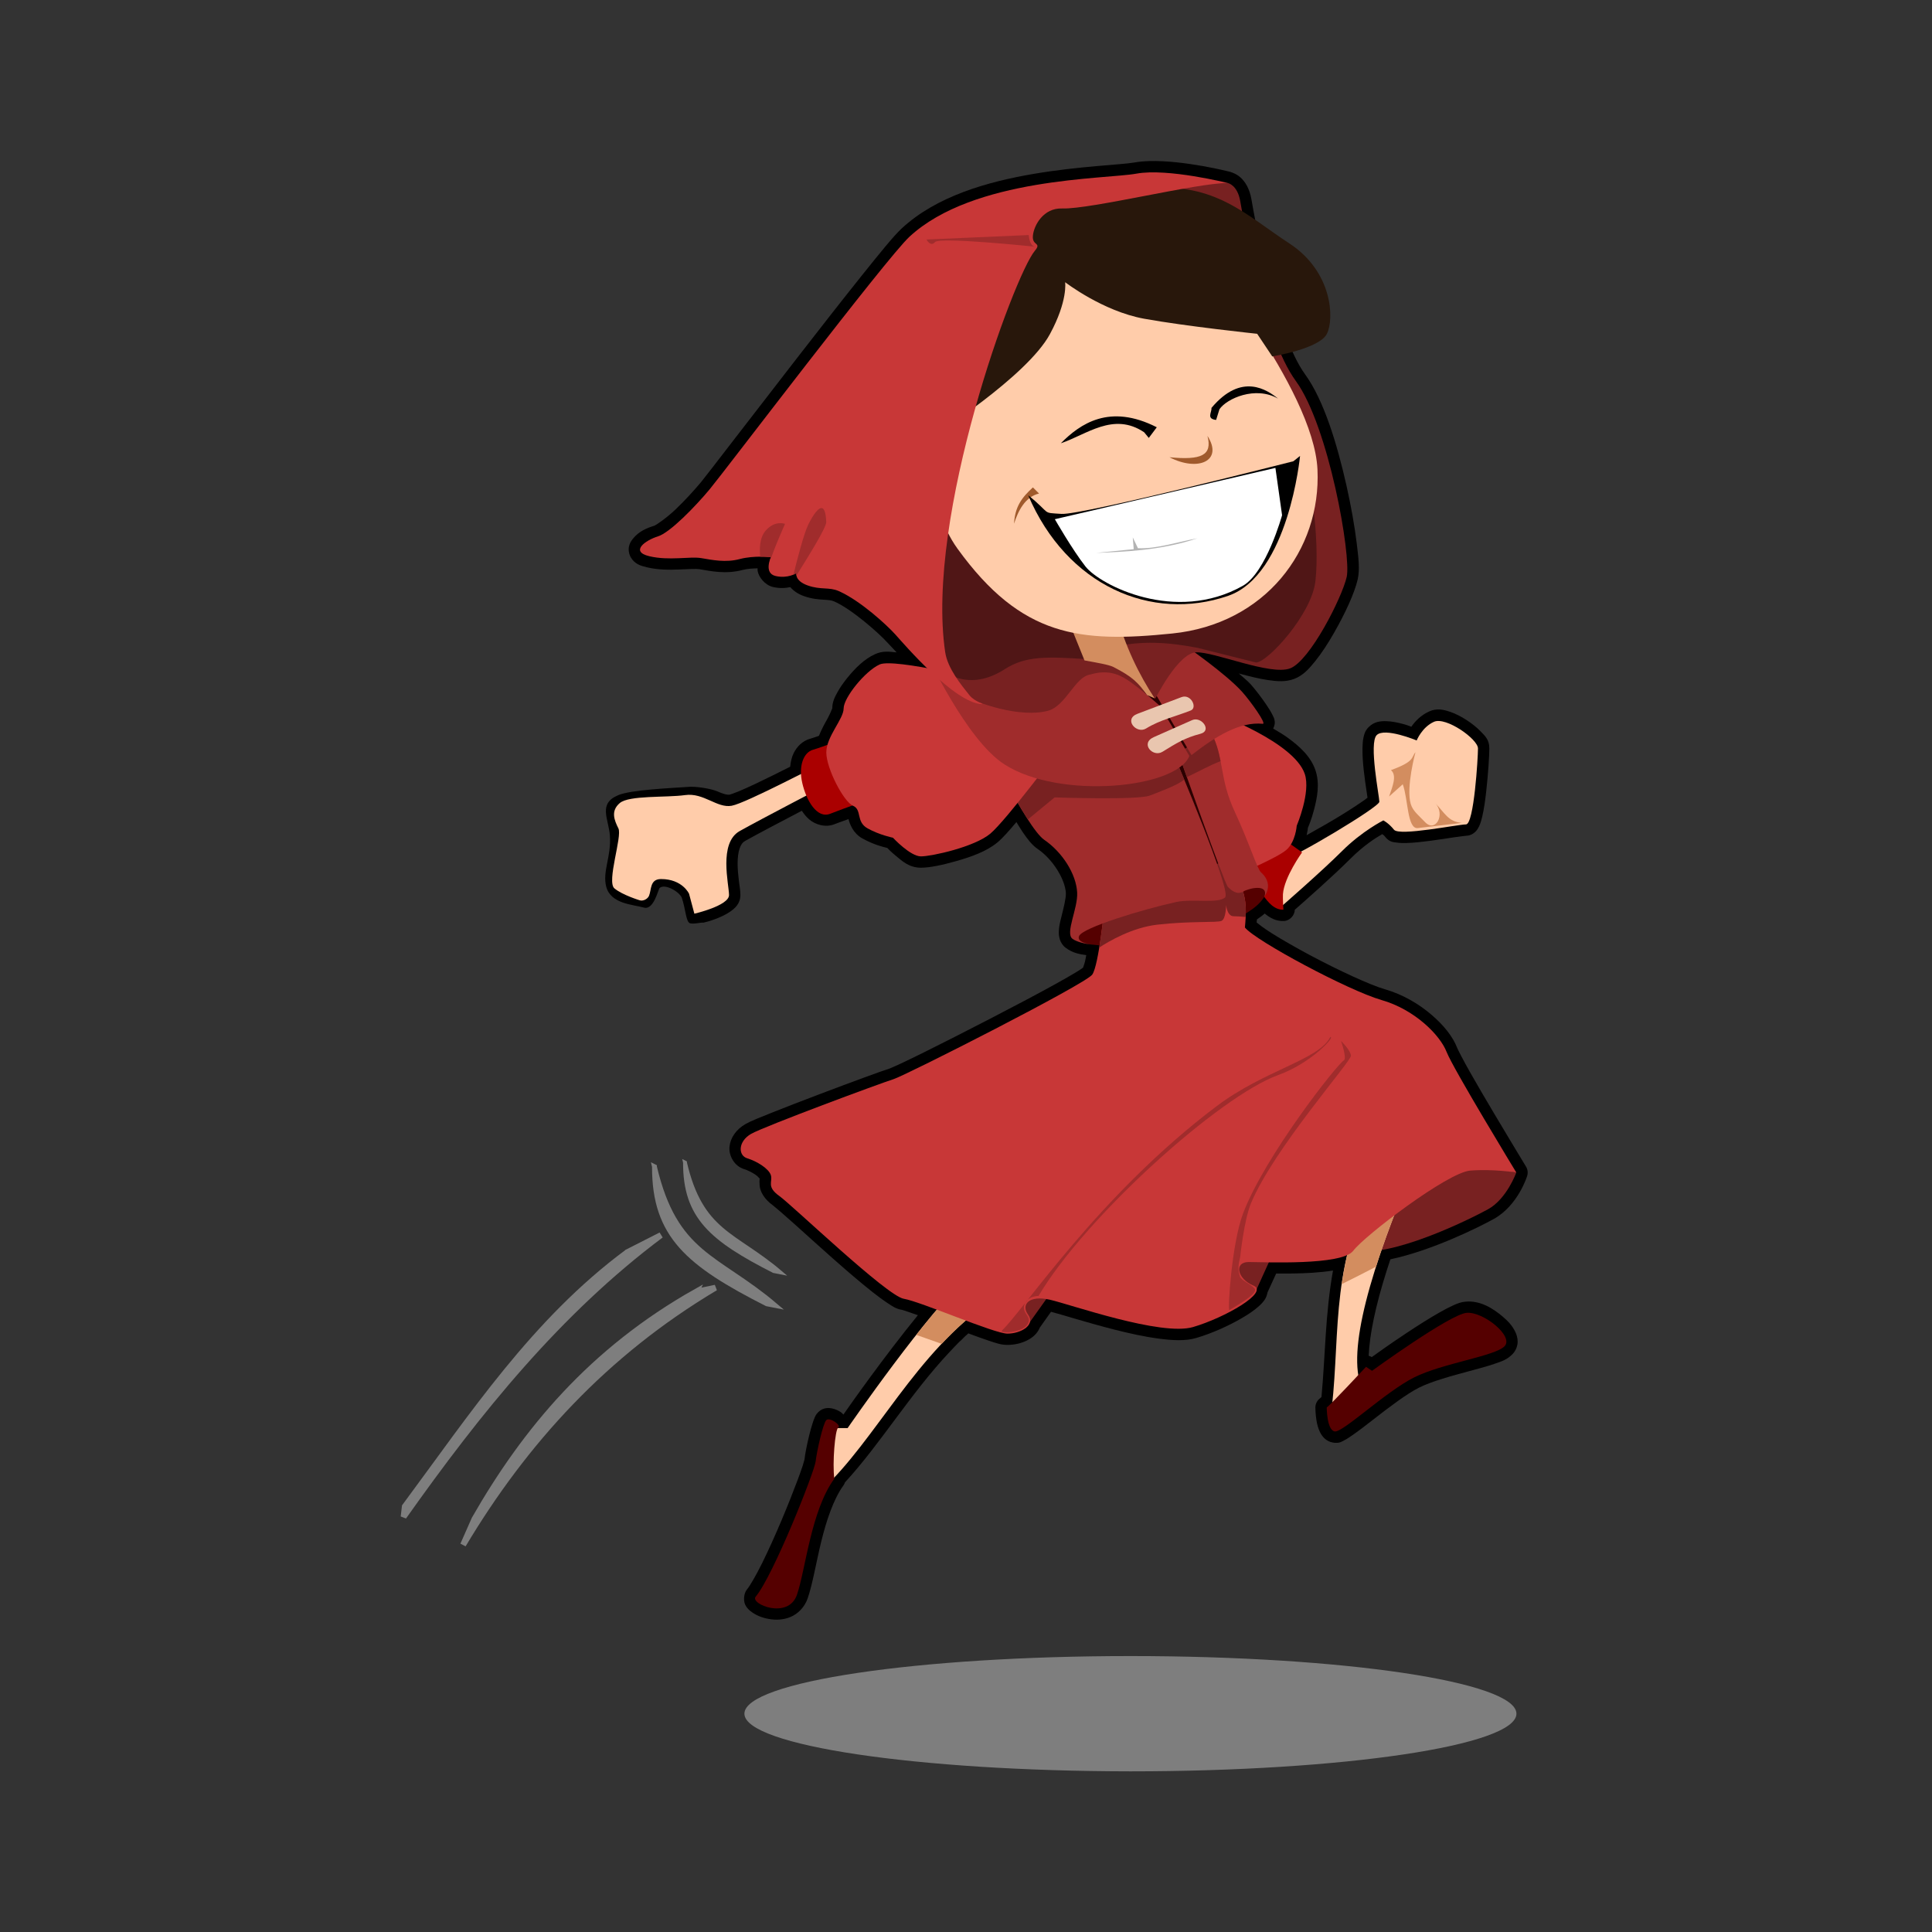 <svg:svg xmlns:dc="http://purl.org/dc/elements/1.1/" xmlns:ns1="http://sodipodi.sourceforge.net/DTD/sodipodi-0.dtd" xmlns:ns2="http://www.inkscape.org/namespaces/inkscape" xmlns:ns4="http://creativecommons.org/ns#" xmlns:rdf="http://www.w3.org/1999/02/22-rdf-syntax-ns#" xmlns:svg="http://www.w3.org/2000/svg" height="1187.106" id="svg4468" preserveAspectRatio="xMinYMin" version="1.1" viewBox="-246.661 -98.934 1187.106 1187.106" width="1187.106" ns1:docname="Jumping Green Pants.svg" ns2:version="0.48.5 r10040">
  <svg:rect x="-246.661" y="-98.934" width="1187.106" height="1187.106" fill="#333333" stroke="none"/>
  <ns1:namedview bordercolor="#666666" borderopacity="1.0" fit-margin-bottom="0" fit-margin-left="0" fit-margin-right="0" fit-margin-top="0" id="base" pagecolor="#ffffff" showgrid="false" ns2:current-layer="g4419" ns2:cx="134.56811" ns2:cy="12.11997" ns2:document-units="px" ns2:pageopacity="0.0" ns2:pageshadow="2" ns2:window-height="1061" ns2:window-maximized="0" ns2:window-width="1173" ns2:window-x="1920" ns2:window-y="139" ns2:zoom="0.35" />
  <svg:g id="layer1" transform="translate(-178.09 228.49)" ns2:groupmode="layer" ns2:label="Layer 1">
    <svg:g id="g4419" transform="translate(-585.87 -68.389)">
      <svg:g id="g4291" style="stroke:#7e7e7e;fill:#7e7e7e" transform="matrix(.836 .549 -.549 .836 1410.3 -624.25)">
        <svg:g id="g4293" style="stroke:#7e7e7e;fill:#7e7e7e" transform="translate(-24.244 51.518)">
          <svg:path d="m271.42 1172.4 8.571-8.571c-34.526 70.934-46 143.52-42.857 217.14l-2.857-17.143c-3.821-62.653 3.402-126.09 37.143-191.43z" id="path4295" style="color:#000000;stroke:#7e7e7e;stroke-width:3.6;fill:#7e7e7e" ns1:nodetypes="cccccc" ns2:connector-curvature="0" />
          <svg:path d="m222.85 1175.2 11.429-20c-26.778 73.944-34.406 152.14-37.143 231.43l-2.857-5.714c3.963-69.265 4.023-139.02 28.571-205.71z" id="path4297" style="color:#000000;stroke:#7e7e7e;stroke-width:3.6;fill:#7e7e7e" ns1:nodetypes="cccccc" ns2:connector-curvature="0" />
        </svg:g>
        <svg:g id="g4299" style="stroke:#7e7e7e;fill:#7e7e7e" transform="matrix(.995 -.098 .098 .995 -122.19 46.931)">
          <svg:g id="g4301" style="stroke:#7e7e7e;fill:#7e7e7e" transform="matrix(.142 -.812 .812 .142 -777.35 1177.8)">
            <svg:path d="m234.28 1155.2c-42.941 52.731-24.304 77.392-27.041 134.46l-2.857-5.714c-12.128-64.396-10.895-97.508 29.899-128.74z" id="path4303" style="color:#000000;stroke:#7e7e7e;stroke-width:3.6;fill:#7e7e7e" ns1:nodetypes="cccc" ns2:connector-curvature="0" />
          </svg:g>
          <svg:g id="g4305" style="stroke:#7e7e7e;fill:#7e7e7e" transform="matrix(.113 -.642 .642 .113 -558.74 1160.5)">
            <svg:path d="m234.28 1155.2c-42.941 52.731-24.304 77.392-27.041 134.46l-2.857-5.714c-12.128-64.396-10.895-97.508 29.899-128.74z" id="path4307" style="color:#000000;stroke:#7e7e7e;stroke-width:3.6;fill:#7e7e7e" ns1:nodetypes="cccc" ns2:connector-curvature="0" />
          </svg:g>
        </svg:g>
      </svg:g>
      <svg:path d="m182.86 1018.1c0 15.78-85.705 28.571-191.43 28.571-105.72-0.1-191.43-12.8-191.43-28.6 0-15.78 85.705-28.571 191.43-28.571s191.43 12.792 191.43 28.571z" id="path3457" style="fill:#7e7e7e" transform="matrix(1.239 0 0 1.239 1222.5 -467.47)" ns1:cx="-8.5714283" ns1:cy="1018.0765" ns1:rx="191.42857" ns1:ry="28.571428" ns1:type="arc" />
      <svg:g id="layer2" transform="translate(42.691 136.09)" ns2:label="R&#233;teg">
        <svg:g id="g3036" transform="matrix(2.101,0,0,2.101,292.84,-728.82)">
          <svg:path d="m252.78 36.688c-1.457 0.041-2.873 0.156-4.25 0.406-3.674 0.668-16.15 1.055-29.562 3.344-13.413 2.288-28.318 6.475-38.531 15.938-2.295 2.126-6.259 7.017-11.75 13.875s-12.19 15.431-18.812 23.969c-6.623 8.537-13.175 17.022-18.312 23.688-5.138 6.665-8.976 11.653-9.812 12.656-1.98 2.376-4.823 5.493-7.531 8.062s-5.758 4.584-6.094 4.688c-2.292 0.705-4.593 1.641-6.375 3.906-0.445 0.566-0.903 1.265-1.094 2.25-0.191 0.985 0.025 2.262 0.594 3.188 1.137 1.851 2.76 2.376 4.594 2.812 3.392 0.808 6.689 0.769 9.438 0.656s5.086-0.241 5.969-0.094c3.187 0.531 7.656 1.56 12.688 0.219 1.34-0.357 2.924-0.425 4.344-0.469 0.015 0.243-0.041 0.427 0 0.688 0.291 1.849 2.11 4.222 4.531 4.781 1.986 0.458 3.631 0.322 5.031 0.031 0.931 1.067 2.195 1.992 3.969 2.625 2.367 0.845 4.423 0.976 5.875 1.062 1.452 0.087 2.202 0.146 3 0.5 5.366 2.377 13.308 9.544 15.406 11.875 0.314 0.349 2.077 2.176 2.844 3.031-2.298-0.235-4.07-0.502-6.344 0.531-3.108 1.413-5.753 4.059-8.062 6.906-1.155 1.423-2.186 2.903-2.969 4.344-0.783 1.441-1.438 2.742-1.438 4.625 0-0.191-0.482 1.363-1.5 3.156-0.773 1.361-1.669 3.026-2.406 4.844-0.995 0.347-2.114 0.72-2.656 0.875-2.128 0.608-3.748 2.232-4.688 4.094-0.619 1.227-0.913 2.611-1.062 4.062-3.253 1.632-6.824 3.418-10.031 4.938-1.874 0.888-3.616 1.674-5 2.25-1.384 0.576-2.557 0.951-2.656 0.969-0.717 0.13-1.842-0.168-3.656-0.969-1.315-0.58-4.866-1.325-7.745-1.337-6.471 0.43-17.417 0.919-21.134 2.437-6.091 2.488-2.851 6.962-2.5 11.886 0.437 6.131-2.249 10.477-1.071 14.924 1.331 5.023 7.729 5.181 11.006 6.097 2.916 0.815 4.179-5.363 4.609-5.743 1.569-1.385 5.937 1.19 6.518 2.964 1.145 3.491 1.172 7.085 2.417 7.372 1.239 0.285 2.702-0.25 3.899-0.193 1.026-0.266 1.739-0.397 3.562-1.094 1.407-0.537 2.857-1.177 4.188-2.094 1.33-0.916 3.031-2.3 3.031-4.875 0-1.335-0.246-2.574-0.438-4.156-0.192-1.582-0.372-3.36-0.375-5.062-0.003-1.703 0.197-3.296 0.594-4.438s0.877-1.767 1.625-2.188c3.523-1.982 10.605-5.69 16.562-8.812 0.601 0.907 1.277 1.762 2.125 2.5 1.787 1.556 4.777 2.489 7.406 1.438 0.977-0.391 2.63-0.956 4.125-1.5 0.351 1.418 1.348 4.152 4 5.625 3.316 1.842 6.158 2.547 7.344 2.812 0.471 0.489 1.067 1.125 2.469 2.281 1.853 1.529 3.882 3.5 7.375 3.5 2.523 0 6.143-0.741 10.438-1.969 4.295-1.228 8.781-2.807 11.938-5.438 1.552-1.293 3.465-3.47 5.531-5.938 0.657 1.037 1.339 2.229 1.969 3.125 1.428 2.029 2.581 3.597 4.312 4.781 4.401 3.011 7.987 8.876 8.188 12.875 0.069 1.378-0.634 4.24-1.312 6.938-0.339 1.349-0.685 2.678-0.75 4.125-0.065 1.447 0.2 3.564 2.031 4.938 2.055 1.541 4.142 1.88 6 2.125-0.126 0.615-0.248 1.368-0.375 1.875-0.286 1.146-0.637 1.858-0.531 1.75-0.067 0.064-0.101 0.095-0.188 0.156-0.392 0.277-1.002 0.68-1.781 1.156-1.558 0.952-3.767 2.214-6.375 3.656-5.216 2.885-12.061 6.489-18.969 10.062-6.908 3.574-13.867 7.12-19.312 9.812-2.723 1.346-5.089 2.485-6.844 3.312-1.755 0.827-3.26 1.424-3 1.344-2.378 0.732-11.414 4.061-20.906 7.656-4.746 1.798-9.482 3.627-13.312 5.156-3.831 1.529-6.46 2.553-8.062 3.469-2.698 1.542-4.417 3.969-4.688 6.625s1.451 5.713 4.281 6.562c0.98 0.294 2.339 0.969 3.344 1.656 1.005 0.687 1.468 1.605 1.312 1.062-0.063-0.221-0.259 0.177-0.125 2.062s1.489 4.099 3.844 5.781c0.444 0.317 3.148 2.627 6.344 5.5s7.171 6.483 11.188 10.031c4.017 3.549 8.067 7.039 11.5 9.75 1.716 1.356 3.282 2.508 4.656 3.406 1.374 0.898 2.308 1.609 4.094 1.906 0.431 0.072 2.948 0.992 4.656 1.562-10.11 12.412-19.799 26.206-21.781 29.062-0.234-0.188-0.435-0.489-0.688-0.656-0.697-0.462-1.439-0.854-2.438-1.094-0.999-0.239-2.772-0.415-4.219 1.031-0.765 0.765-0.879 1.204-1.094 1.688-0.215 0.484-0.383 0.986-0.562 1.531-0.358 1.09-0.707 2.361-1.031 3.688-0.648 2.652-1.18 5.359-1.375 7.125 0.046-0.413-0.151 0.593-0.5 1.656s-0.852 2.47-1.469 4.125c-1.234 3.311-2.921 7.577-4.75 11.906-1.829 4.33-3.809 8.73-5.625 12.406-1.816 3.676-3.597 6.715-4.438 7.719-0.973 1.161-1.084 3.272-0.562 4.406 0.522 1.135 1.228 1.701 1.938 2.219 1.419 1.035 3.105 1.694 5.031 2.031 1.926 0.338 4.09 0.32 6.25-0.562s4.181-2.833 5.094-5.5c1.453-4.247 2.417-10.269 3.938-16.5 1.52-6.231 3.617-12.535 6.531-16.531 0.188-0.268 0.336-0.564 0.438-0.875 10.244-11.099 19.106-25.901 30.562-38.094 0.03-0.032 0.064-0.062 0.094-0.094 0-0.01 0-0.021 0-0.031 0.01 0 0.021 0 0.031 0 0.951-1.009 1.869-2.008 2.812-2.938-0.033 0.033 0.106-0.051 0.375-0.312 0.495-0.483 0.911-0.936 1.312-1.312 0.018-0.016 0.133-0.084 0.312-0.25 0.195-0.181 0.371-0.355 0.562-0.531 2.024 0.746 4.071 1.513 5.75 2.062 2.237 0.732 3.677 1.312 5.688 1.312 1.989 0 3.936-0.424 5.688-1.281 1.505-0.736 3.019-1.901 3.781-3.781l3.281-4.625c2.932 0.748 10.341 3.129 18.562 5.219 4.347 1.105 8.802 2.084 12.906 2.625 4.104 0.541 7.797 0.764 11.031-0.188 4.401-1.294 9.284-3.466 13.219-5.75 1.967-1.142 3.689-2.289 5.062-3.531 0.687-0.621 1.294-1.25 1.812-2.062 0.326-0.511 0.568-1.208 0.719-1.969l2.531-5.531c3.266 0.022 6.851 0.02 10.5-0.219 2.155-0.141 4.194-0.341 6.125-0.656-2.293 12.753-2.244 24.993-3.375 37-0.026 0.024-0.07 0.071-0.094 0.094-0.248 0.23-0.741 0.501-0.062 0.094-0.983 0.581-1.624 1.702-1.625 2.844 0 0-0.01 1.878 0.344 3.938 0.177 1.03 0.439 2.127 1 3.281 0.561 1.155 1.694 2.715 3.781 3.062 1.882 0.314 2.562-0.27 3.375-0.688 0.813-0.417 1.589-0.951 2.469-1.562 1.759-1.223 3.834-2.829 6.062-4.562 4.457-3.467 9.64-7.422 13.281-9.25 3.643-1.829 9.499-3.433 14.75-4.844 2.626-0.705 5.126-1.367 7.25-2.094 2.124-0.727 3.828-1.244 5.438-2.969 0.879-0.942 1.389-2.287 1.406-3.469s-0.323-2.196-0.75-3.062c-0.854-1.733-2.133-3.086-3.625-4.344-2.983-2.516-6.574-4.712-10.781-4.375-1.434 0.115-2.446 0.536-3.688 1.094-1.241 0.558-2.624 1.289-4.094 2.125-2.938 1.671-6.276 3.79-9.469 5.906-5.394 3.577-8.848 6.085-10.25 7.094-0.281-0.169-0.588-0.296-0.906-0.375 0.235-6.144 2.006-14.699 5.312-25.062 0.325-1.02 0.677-2.097 1.031-3.156 12.081-2.538 25.769-9.337 30.156-11.75 7.179-3.948 9.812-12.531 9.812-12.531 0.327-0.93 0.209-2.006-0.312-2.844 0 0-4.59-7.548-9.438-15.719-2.424-4.085-4.922-8.34-6.906-11.844-1.984-3.503-3.533-6.519-3.781-7.156-1.284-3.301-3.929-6.62-7.562-9.719-3.633-3.099-8.294-5.905-13.656-7.438-4.127-1.179-13.517-5.508-21.812-9.938-4.148-2.215-8.086-4.476-11.125-6.375-2.57-1.606-3.976-2.78-4.5-3.188 0.021-0.3 0.078-0.621 0.094-0.906 0.781-0.532 1.556-1.067 2.281-1.719 1.522 1.281 3.291 2.28 5.594 2.188 1.683-0.061 3.175-1.597 3.188-3.281 2.434-2.129 10.952-9.608 16.188-14.844 4.066-4.066 7.521-6.201 9.406-7.281 0.344 0.291 0.361 0.178 0.844 0.781 1.271 1.589 2.428 1.55 3.375 1.688 0.947 0.138 1.895 0.156 2.938 0.125 2.085-0.062 4.528-0.332 6.969-0.656s4.862-0.703 6.812-1 3.805-0.469 3.562-0.469c1.295 0 2.293-0.706 2.812-1.25 0.519-0.544 0.78-1.036 1-1.5 0.441-0.929 0.69-1.848 0.938-2.906 0.495-2.116 0.857-4.7 1.156-7.375 0.598-5.351 0.906-10.667 0.906-12.5 0-2.575-1.265-3.641-2.438-4.875s-2.606-2.378-4.188-3.406c-1.582-1.028-3.302-1.927-5.062-2.5-1.761-0.573-3.671-1.028-5.844-0.062-2.526 1.123-4.215 2.963-5.281 4.5-0.972-0.348-1.183-0.486-2.562-0.844-1.455-0.378-3.038-0.732-4.656-0.781-1.618-0.05-3.561 0.03-5.25 1.719-1.072 1.072-1.325 2.121-1.531 3.094-0.206 0.973-0.26 1.962-0.281 3-0.042 2.077 0.123 4.388 0.375 6.656 0.252 2.269 0.587 4.492 0.844 6.219 0.101 0.676 0.179 1.195 0.25 1.688-0.284 0.223-0.488 0.389-0.906 0.688-1.424 1.018-3.513 2.386-5.844 3.844-3.611 2.258-7.523 4.464-11.062 6.438 0.297-1.239 0.359-1.894 0.375-2.156 0.204-0.495 1.031-2.358 1.812-5.375 0.876-3.385 1.752-7.538 0.375-11.531-1.384-4.014-4.641-6.957-8.25-9.562-1.304-0.941-2.712-1.735-4.094-2.562 0.436-0.844 0.512-1.576 0.469-2-0.104-1.021-0.365-1.366-0.594-1.844-0.458-0.955-1.059-1.928-1.781-3-1.444-2.144-3.267-4.541-4.688-6.125-0.924-1.03-2.29-2.088-3.469-3.156 0.068 0.018 0.119 0.044 0.188 0.062 2.803 0.754 5.657 1.482 8.344 1.875 2.687 0.393 5.194 0.606 7.688-0.344 2.604-0.992 4.343-2.944 6.219-5.281 1.876-2.337 3.696-5.165 5.375-8.094 3.358-5.857 6.082-11.815 6.969-15.719 0.637-2.802 0.28-6.023-0.312-10.781-0.593-4.759-1.603-10.593-2.969-16.656-2.731-12.126-6.625-25.019-12.125-32.562-4.197-5.755-8.191-17.611-10.906-28.375-2.715-10.764-4.354-20.454-4.781-22.875-0.519-2.942-1.782-5.023-3.125-6.25-1.24-1.133-2.675-1.561-2.906-1.625v-0.031s-0.154-0.031-0.156-0.031c-0.257-0.066-13.482-3.441-23.719-3.156zm-88.344 372.22 0.062 0.031c-0.114 0.207-0.258 0.53-0.938 0.938 0.32-0.192 0.605-0.603 0.875-0.969z" id="path4667" style="fill:#000000" transform="translate(169.79,169.25)" ns1:nodetypes="csssssssssssssscscsscsssccssscscsscsscscssssssscsssscsscsscscsssscsscscscsccssssscsssssscsssssscccsssssscssssssssssscccccccccccsssccssssssccscccccsscssssssscssssssccscsccssssssscccccscsscsscssssssssscssssssscssccssscssssccssssssssssscccccccccc" ns2:connector-curvature="0" />
          <svg:path d="m462.24 410.06c2.728-0.39 27.672-15.2 27.672-16.759s-3.118-17.149-0.779-19.487c2.338-2.338 11.692 1.559 11.692 1.559s1.559-3.897 5.067-5.457 12.862 5.067 12.862 7.795-1.169 22.216-3.508 22.216-19.487 3.508-21.046 1.559-3.118-2.728-3.118-2.728-6.236 3.118-12.082 8.964c-5.846 5.846-17.928 16.369-17.928 16.369z" id="path3916" style="fill:#ffccaa" ns2:connector-curvature="0" />
          <svg:path d="m461.85 404.21 5.456 3.897s-5.224 7.218-5.59 12.216c-0.081 1.1 0.134 4.543 0.134 4.543-5.013 0.202-7.595-8.103-11.303-12.472z" id="path3904" style="fill:#aa0000" ns1:nodetypes="ccsccc" ns2:connector-curvature="0" />
          <svg:path d="m408.15 435.31 40.65-8.13c3.822-2.164 7.469-4.438 8.406-8.406l-5.787-2.48-47.953 9.784-3.307 6.614c2.425 0.889 0.673 2.056 7.992 2.618z" id="path3918" style="fill:#550000" ns1:nodetypes="ccccccc" ns2:connector-curvature="0" />
          <svg:path d="m529.96 501.73s-2.756 7.717-8.268 10.748c-5.512 3.031-28.386 14.331-39.41 12.126-11.024-2.205-23.15 0-23.15 0l-5.084 11.203-57.751-2.384-9.848 13.811-8.341-9.677 63.662-52.914z" id="path3908" style="fill:#782121" ns1:nodetypes="cssccccccc" ns2:connector-curvature="0" />
          <svg:path d="m402.92 355.94c1.102 0.276 25.906-1.378 25.906-1.378l8.268 24.252 10.197 38.859-14.055 0.827z" id="path3906" style="fill:#2b0000" ns2:connector-curvature="0" />
          <svg:path d="m442.36 367.58s22.511 8.224 25.723 17.539c1.85 5.365-2.338 15.2-2.338 15.2s-0.323 4.744-3.051 7.082-13.708 6.949-13.708 6.949l-15.98-40.144z" id="path3902" style="fill:#c83737" ns1:nodetypes="cscsccc" ns2:connector-curvature="0" />
          <svg:path d="m328.17 381.61c-1.559 0.39-23.385 12.082-27.672 12.862-4.287 0.779-8.185-3.897-13.641-3.118-5.457 0.779-16.369 0-19.098 2.338-2.728 2.338-1.559 5.067-0.39 7.405s-3.508 15.59-1.169 17.539c2.338 1.949 7.341 3.465 7.341 3.465 1.071 0.357 2.396-0.366 2.787-1.308 0.73-1.762 0.212-4.885 3.513-4.885 6.248 0 8.185 4.287 8.185 4.287l1.559 5.846s10.133-2.338 10.133-5.456c0-3.118-3.118-15.2 3.118-18.708 6.236-3.508 26.503-14.031 26.503-14.031z" id="path3914" style="fill:#ffccaa" ns1:nodetypes="cssssscssccsscc" ns2:connector-curvature="0" />
          <svg:path d="m334.01 374.59s-7.015 2.728-9.744 3.508c-2.728 0.779-4.287 4.677-3.118 9.744s4.287 10.523 8.185 8.964c3.897-1.559 12.862-4.677 12.862-4.677z" id="path3900" style="fill:#aa0000" ns2:connector-curvature="0" />
          <svg:path d="m487.57 507.11c-12.512 23.324-8.795 45.025-12.082 67.426l10.133-8.185c-5.589-8.846-0.245-31.054 12.862-62.749z" id="path3910" style="fill:#ffccaa" ns1:nodetypes="ccccc" ns2:connector-curvature="0" />
          <svg:path d="m369.87 532.05c-11.303 9.354-35.467 44.431-35.467 44.431h-5.846l-1.559 17.928c15.4-14.126 27.357-40.106 49.108-54.954z" id="path3912" style="fill:#ffccaa" ns1:nodetypes="cccccc" ns2:connector-curvature="0" />
          <svg:path d="m369.88 532.06c-4.049 3.351-9.758 9.998-15.406 17.156l7.438 2.625c4.295-4.559 8.937-8.791 14.188-12.375l-6.22-7.4z" id="path4131" style="fill:#d38d5f" ns2:connector-curvature="0" />
          <svg:path d="m498.5 503.59-10.938 3.5c-4.989 9.301-7.355 18.349-8.656 27.281 2.97-1.454 6.529-3.276 10.031-5.094 2.443-7.659 5.656-16.241 9.562-25.688z" id="path4136" style="fill:#d38d5f" ns2:connector-curvature="0" />
          <svg:path d="m409.53 424.01s-1.654 17.087-3.583 19.843c-1.929 2.756-54.567 29.488-58.15 30.591-3.583 1.102-37.756 13.78-41.614 15.984-3.858 2.205-3.858 6.339-1.102 7.165 2.756 0.827 6.339 3.031 6.89 4.961 0.551 1.929-1.378 3.307 2.48 6.063s31.418 29.213 36.378 30.04c4.961 0.827 26.457 10.197 30.315 10.197 3.858 0 8.268-2.48 6.063-5.512-2.205-3.031 0.276-5.787 6.339-4.41 6.063 1.378 32.52 10.748 41.89 7.992 9.37-2.756 22.323-10.197 17.638-12.126-4.685-1.929-5.787-6.89-1.378-6.89 4.41 0 27.284 1.102 30.591-3.307 3.307-4.41 27.559-22.874 34.173-23.425 6.614-0.551 13.504 0.551 13.504 0.551s-18.465-30.315-20.394-35.276c-1.929-4.961-9.37-12.402-19.016-15.158-9.646-2.756-36.929-17.362-39.961-21.221 0.818-8.576-0.108-10.631-4.685-19.843z" id="path3896" style="fill:#c83737" ns1:nodetypes="cssssssssssssssscssccc" ns2:connector-curvature="0" />
          <svg:path d="m445.91 410.22-36.38 13.78s-0.615 6.358-1.531 11.938c2.895-1.895 9.678-5.854 16.969-6.688 9.646-1.102 17.372-0.543 18.75-1.094 1.378-0.551 1.375-4.688 1.375-4.688s0.258 3.312 2.188 3.312c0.855 0 2.242 0.098 3.531 0.219 0.284-6.167-0.931-8.779-4.906-16.781z" id="path4115" style="fill:#782121" ns2:connector-curvature="0" />
          <svg:path d="m373.16 372.75s13.514 28.105 18.75 31.688c5.236 3.583 9.349 9.926 9.625 15.438 0.235 4.703-3.58 11.846-1.375 13.5 1.325 0.994 3.84 1.481 5.719 1.719-1.993-0.303-4.463-0.996-3.781-2.531 1.102-2.48 18.585-7.789 28.375-9.938 4.687-1.029 12.415 0.554 14.344-1.375 1.929-1.929-14.688-40.938-14.688-40.938l-56.97-7.56zm67.562 0.281-9.594 6.031s13.398 38.054 14.5 39.156c1.102 1.102 2.664 2.37 4.406 1.375 1.929-1.102 7.598-2.328 6.25 1.469 1.791-2.618 1.228-5.145-1-7.125-1.097-0.975-3.561-8.93-7.594-17.562-4.738-10.143-3-15.628-6.969-23.344zm-33.656 62.188c0.649 0.06 1.094 0.094 1.094 0.094s-0.439-0.029-1.094-0.094z" id="path3894" style="fill:#a02c2c" ns2:connector-curvature="0" />
          <svg:path d="m440.72 373.03-9.594 6.031s1.051 2.957 2.5 7.031c3.462-1.627 6.476-3.377 9.844-4.656-0.534-2.737-1.203-5.399-2.75-8.406zm-52.75 1.688-12.562 2.594c2.784 5.551 7.668 14.913 11.719 21.156l7.812-6.438s24.246 0.841 27.829-0.537c2.058-0.791 8.311-3.068 10.077-4.682-1.603-3.872-2.719-6.5-2.719-6.5z" id="path4120" style="fill:#782121" ns1:nodetypes="cccccccccsccc" ns2:connector-curvature="0" />
          <svg:path d="m376.11 358.22s-28.062-7.015-32.349-5.067c-4.287 1.949-10.523 9.744-10.523 12.862 0 3.118-5.067 8.185-5.067 12.862 0 4.677 5.067 14.421 7.795 15.59 2.728 1.169 0.779 4.677 4.287 6.626s7.405 2.728 7.405 2.728 5.067 5.457 8.185 5.457 15.59-2.728 20.267-6.626 20.657-25.334 20.657-25.334z" id="path3898" style="fill:#c83737" ns2:connector-curvature="0" />
          <svg:path d="m433.22 347.69-10.156 11.719 11.906 20.25c7.173-5.58 14.125-9.809 20.844-9.156 1.227 0.119-3.553-6.581-6.031-9.344-4.749-5.294-16.562-13.469-16.562-13.469zm-75.781 2.188s11.603 25.344 22.875 32.531c16.279 10.381 50.332 6.954 54.031-2.5l-8.562-14.594-12.406-10.75-55.938-4.688z" id="path3886" style="fill:#a02c2c" ns2:connector-curvature="0" />
          <svg:path d="m342.84 330.59s21.496 28.937 25.355 31.418c3.858 2.48 16.673 6.852 24.803 4.685 5.257-1.401 7.923-9.99 12.402-10.61 9.548-2.793 12.768 4.54 19.016 7.028 0 0 6.614-13.228 11.85-13.504 5.236-0.276 21.772 6.89 27.559 4.685 5.787-2.205 15.158-20.669 16.536-26.732s-5.236-44.095-14.882-57.323c-9.646-13.228-15.433-47.953-16.26-52.638-0.827-4.685-3.583-5.236-3.583-5.236-9.159-0.779-59.804 5.787-59.804 5.787z" id="path3876" style="fill:#782121" ns1:nodetypes="csaccsssssccc" ns2:connector-curvature="0" />
          <svg:path d="m430.88 283.19-18.906 64.906c8.375-2.027 16.365-1.429 24.75 0.188l17.13 4.296c3.313 0 16.254-14.039 17.361-23.794 1.389-12.252-1.568-33.908-5.076-40.729-3.508-6.821-35.258-4.867-35.258-4.867zm-72.5 8s-4.491 51.648-0.594 58.469c3.897 6.821 12.308 11.487 22.601 4.856 6.009-3.871 12.276-3.698 23.774-2.919l-0.188-17.719z" id="path4146" style="fill:#501616" ns1:nodetypes="ccccssccssccc" ns2:connector-curvature="0" />
          <svg:path d="m412.84 337.75-14.344 1.375 5.188 12.844c3.488 0.643 7.088 1.236 8.395 1.901 5.686 2.891 7.281 4.608 9.899 8.228l2.219 0.952c-4.564-6.902-8.747-15.389-11.356-25.299z" id="path3868" style="fill:#d38d5f" ns1:nodetypes="cccsccc" ns2:connector-curvature="0" />
          <svg:path d="m436.54 231.65s34.173 40.788 35.276 64.489c1.102 23.701-15.433 45.197-42.441 47.953-27.008 2.756-44.095 1.102-62.835-24.803-18.74-25.906-2.756-91.497-2.756-91.497z" id="path3067" style="fill:#ffccaa" ns2:connector-curvature="0" />
          <svg:path d="m359.37 286.35s27.453-17.376 34.173-29.764c5.315-9.798 4.476-15.227 4.476-15.227s10.963 8.473 23.089 10.678c12.126 2.205 33.071 4.41 33.071 4.41l4.41 6.614s13.78-2.205 15.984-6.614c2.205-4.41 1.654-18.189-11.024-26.457-12.677-8.268-21.532-17.855-41.5-16.107-28.773 2.519-42.831 13.902-42.831 13.902z" id="path3837" style="fill:#28170b" ns1:nodetypes="cscsccssscc" ns2:connector-curvature="0" />
          <svg:path d="m396.76 288.46c5.624-5.651 14.192-11.739 28.062-4.677l-2.338 3.118-1.358-1.654c-9.012-6.056-16.859 0.727-24.365 3.213z" id="path3839" style="fill:#000000" ns1:nodetypes="ccccc" ns2:connector-curvature="0" />
          <svg:path d="m442.17 281.64c-2.94-0.341-1.211-2.238-1.364-3.508 8.801-10.515 16.312-5.263 19.487-2.728-6.622-3.794-15.027-0.032-17.149 3.118z" id="path3841" style="fill:#000000" ns1:nodetypes="ccccc" ns2:connector-curvature="0" />
          <svg:path d="m388.59 301.37 1.791 1.791c-4.087 0.966-6.157 5.165-7.303 8.819 0.258-5.006 2.291-7.66 5.512-10.61z" id="path3870" style="fill:#a05a2c" ns1:nodetypes="cccc" ns2:connector-curvature="0" />
          <svg:path d="m387.21 303.66c7.015 5.651 3.703 5.067 9.744 5.456 6.041 0.39 67.816-15.395 67.816-15.395l1.949-1.559s-3.337 34.826-21.046 40.923c-22.376 7.705-47.159-2.923-58.462-29.426z" id="path3843" style="fill:#000000" ns1:nodetypes="csccsc" ns2:connector-curvature="0" />
          <svg:path d="m395.01 310.67 64.503-15.005 1.949 13.836s-4.633 16.787-11.498 20.657c-19.689 11.1-41.703-0.195-45.99-5.651-3.84-4.887-8.964-13.836-8.964-13.836z" id="path3845" style="fill:#ffffff" ns1:nodetypes="cccssc" ns2:connector-curvature="0" />
          <svg:path d="m428.53 292.55c8.268 4.3 15.87 1.12 11.108-6.236 1.489 5.681-1.766 7.139-11.108 6.236z" id="path3866" style="fill:#a05a2c" ns1:nodetypes="ccc" ns2:connector-curvature="0" />
          <svg:path d="m407.05 320.53 11.024-1.102-0.276-3.445 1.516 3.169c5.485 0.244 11.551-1.834 17.362-2.894-10.753 3.634-21.813 3.944-29.626 4.272z" id="path3872" style="fill:#b3b3b3" ns1:nodetypes="cccccc" ns2:connector-curvature="0" />
          <svg:path d="m445.63 212.36s-17.638-4.41-26.732-2.756c-9.095 1.654-47.678 1.102-66.418 18.465-6.793 6.293-54.292 68.898-58.426 73.859-4.134 4.961-11.575 12.677-15.158 13.78-3.583 1.102-8.268 4.41-2.48 5.787 5.787 1.378 11.85 0 15.158 0.551 3.307 0.551 7.165 1.378 11.299 0.276 4.134-1.102 9.095-0.551 9.095-0.551s-2.205 4.685 1.378 5.512c3.583 0.827 6.063-0.827 6.063-0.827s-0.551 2.205 3.307 3.583 6.277 0.406 9.095 1.654c6.35 2.813 14.055 9.921 16.536 12.677 2.48 2.756 17.333 20.119 25.355 20.394 0.931 0.032-2.152-0.707-3.666-2.606-2.433-3.05-6.397-7.844-7.102-12.619-5.848-39.646 20.202-110.15 26.201-117.34 2.133-2.557-0.827-1.378-0.551-4.41s3.066-8.181 8.543-7.992c8.356 0.289 39.692-7.561 48.504-7.441z" id="path3874" style="fill:#c83737" ns1:nodetypes="cssssssscscsssssasssc" ns2:connector-curvature="0" />
          <svg:path d="m419.17 367.58c-4.181 1.584-0.293 6.032 2.533 4.287 4.09-2.525 8.699-3.524 13.057-5.262 2.022-0.806 0.059-4.953-2.728-3.897z" id="path3888" style="fill:#e9c6af" ns1:nodetypes="sssss" ns2:connector-curvature="0" />
          <svg:path d="m423.95 374.4c-4.087 1.813-0.293 6.032 2.533 4.287 4.09-2.525 6.567-4.084 11.108-5.262 3.484-0.904 0.289-5.203-2.436-3.995z" id="path3890" style="fill:#e9c6af" ns1:nodetypes="sssss" ns2:connector-curvature="0" />
          <svg:path d="m330.51 591.29c-0.585-4.482 0.195-14.421 1.169-15.005 0.974-0.585-2.533-3.118-3.508-2.144-0.974 0.974-2.807 9.262-3.118 12.082-0.33 2.985-12.365 33.384-17.539 39.559-1.77 2.113 9.549 6.821 12.082-0.585 2.533-7.405 4.092-24.554 10.913-33.908z" id="path3920" style="fill:#550000" ns1:nodetypes="csssssc" ns2:connector-curvature="0" />
          <svg:path d="m474.52 570.44c0.974-0.585 11.498-11.887 11.498-11.887l1.754 1.169s22.8-16.564 27.672-16.954c4.872-0.39 13.836 6.821 11.108 9.744-2.728 2.923-18.149 4.966-26.503 9.159-8.357 4.195-20.851 16.174-23.19 15.785-2.338-0.39-2.338-7.015-2.338-7.015z" id="path3922" style="fill:#550000" ns1:nodetypes="cccssasc" ns2:connector-curvature="0" />
          <svg:path d="m326.75 307.41c-1.383 0-3.335 3.766-3.844 4.812-1.328 2.729-3.303 10.433-4.344 14.656 0.535-0.224 0.844-0.438 0.844-0.438s-0.043 0.284 0.031 0.688c2.909-4.672 8.793-13.981 8.719-15.656-0.134-3.014-0.682-4.063-1.406-4.062zm-12.469 4.438c-1.072 0.097-2.48 0.597-3.844 2.156-1.876 2.144-1.81 5.632-1.594 7.625 1.819-0.006 3.125 0.156 3.125 0.156s-0.151 0.313-0.312 0.812l0.156-0.031c1.483-4.112 2.464-6.346 4.281-10.531 0 0-0.741-0.285-1.812-0.188z" id="path4107" style="fill:#a02c2c" ns2:connector-curvature="0" />
          <svg:path d="m475.55 462.11c1.654-0.276-5.577 7.637-15.187 11.107-17.337 6.261-56.62 41.74-70.124 64.614 0 0-3.435-0.124-4.255 2.944-0.333 2.581 2.381 2.943 1.054 5.316-1.428 2.552-8.566 2.836-7.441 1.783 6.226-5.828 28.339-39.682 62.788-65.592 14.047-10.565 29.845-13.514 33.166-20.171z" id="path4127" style="fill:#a02c2c" ns1:nodetypes="csccsssc" ns2:connector-curvature="0" />
          <svg:path d="m449.22 526.39s1.103-10.783 3.169-15.709c6.717-16.012 29.351-41.477 29.213-43.13-0.138-1.654-2.894-4.272-2.894-4.272s1.791 5.098 0.827 5.65c-1.991 1.138-23.168 28.065-29.488 44.784-3.363 8.896-4.547 28.662-3.996 28.248 0.551-0.413 8.59-4.727 7.441-6.201-1.109-1.422-3.926-2.382-4.341-3.583-0.689-1.998-0.482-3.514 0.069-5.787z" id="path4129" style="fill:#a02c2c" ns1:nodetypes="cascsasssc" ns2:connector-curvature="0" />
          <svg:path d="m493.31 384.05c7.081-2.574 5.841-3.679 7.165-5.236 0 0-2.823 10.294-1.378 15.158 0.633 2.132 2.621 3.606 4.134 5.236 3.057 3.293 6.103-2.142 3.031-5.512 2.988 3.161 3.788 5.366 7.717 5.787l-12.815 1.516c-3.132 0.371-2.813-8.497-4.41-12.815l-3.996 3.583c1.017-2.989 2.367-6.144 0.551-7.717z" id="path4252" style="fill:#d38d5f" ns1:nodetypes="ccssccsccc" ns2:connector-curvature="0" />
          <svg:path d="m357.47 228.87 29.898-1.301c0.18 1.955 0.834 3.318 1.851 3.41 0 0-27.867-2.923-29.231-1.364-1.364 1.559-2.518-0.745-2.518-0.745z" id="path4568" style="fill:#a02c2c" ns1:nodetypes="cccsc" ns2:connector-curvature="0" />
        </svg:g>
      </svg:g>
    </svg:g>
  </svg:g>
</svg:svg>